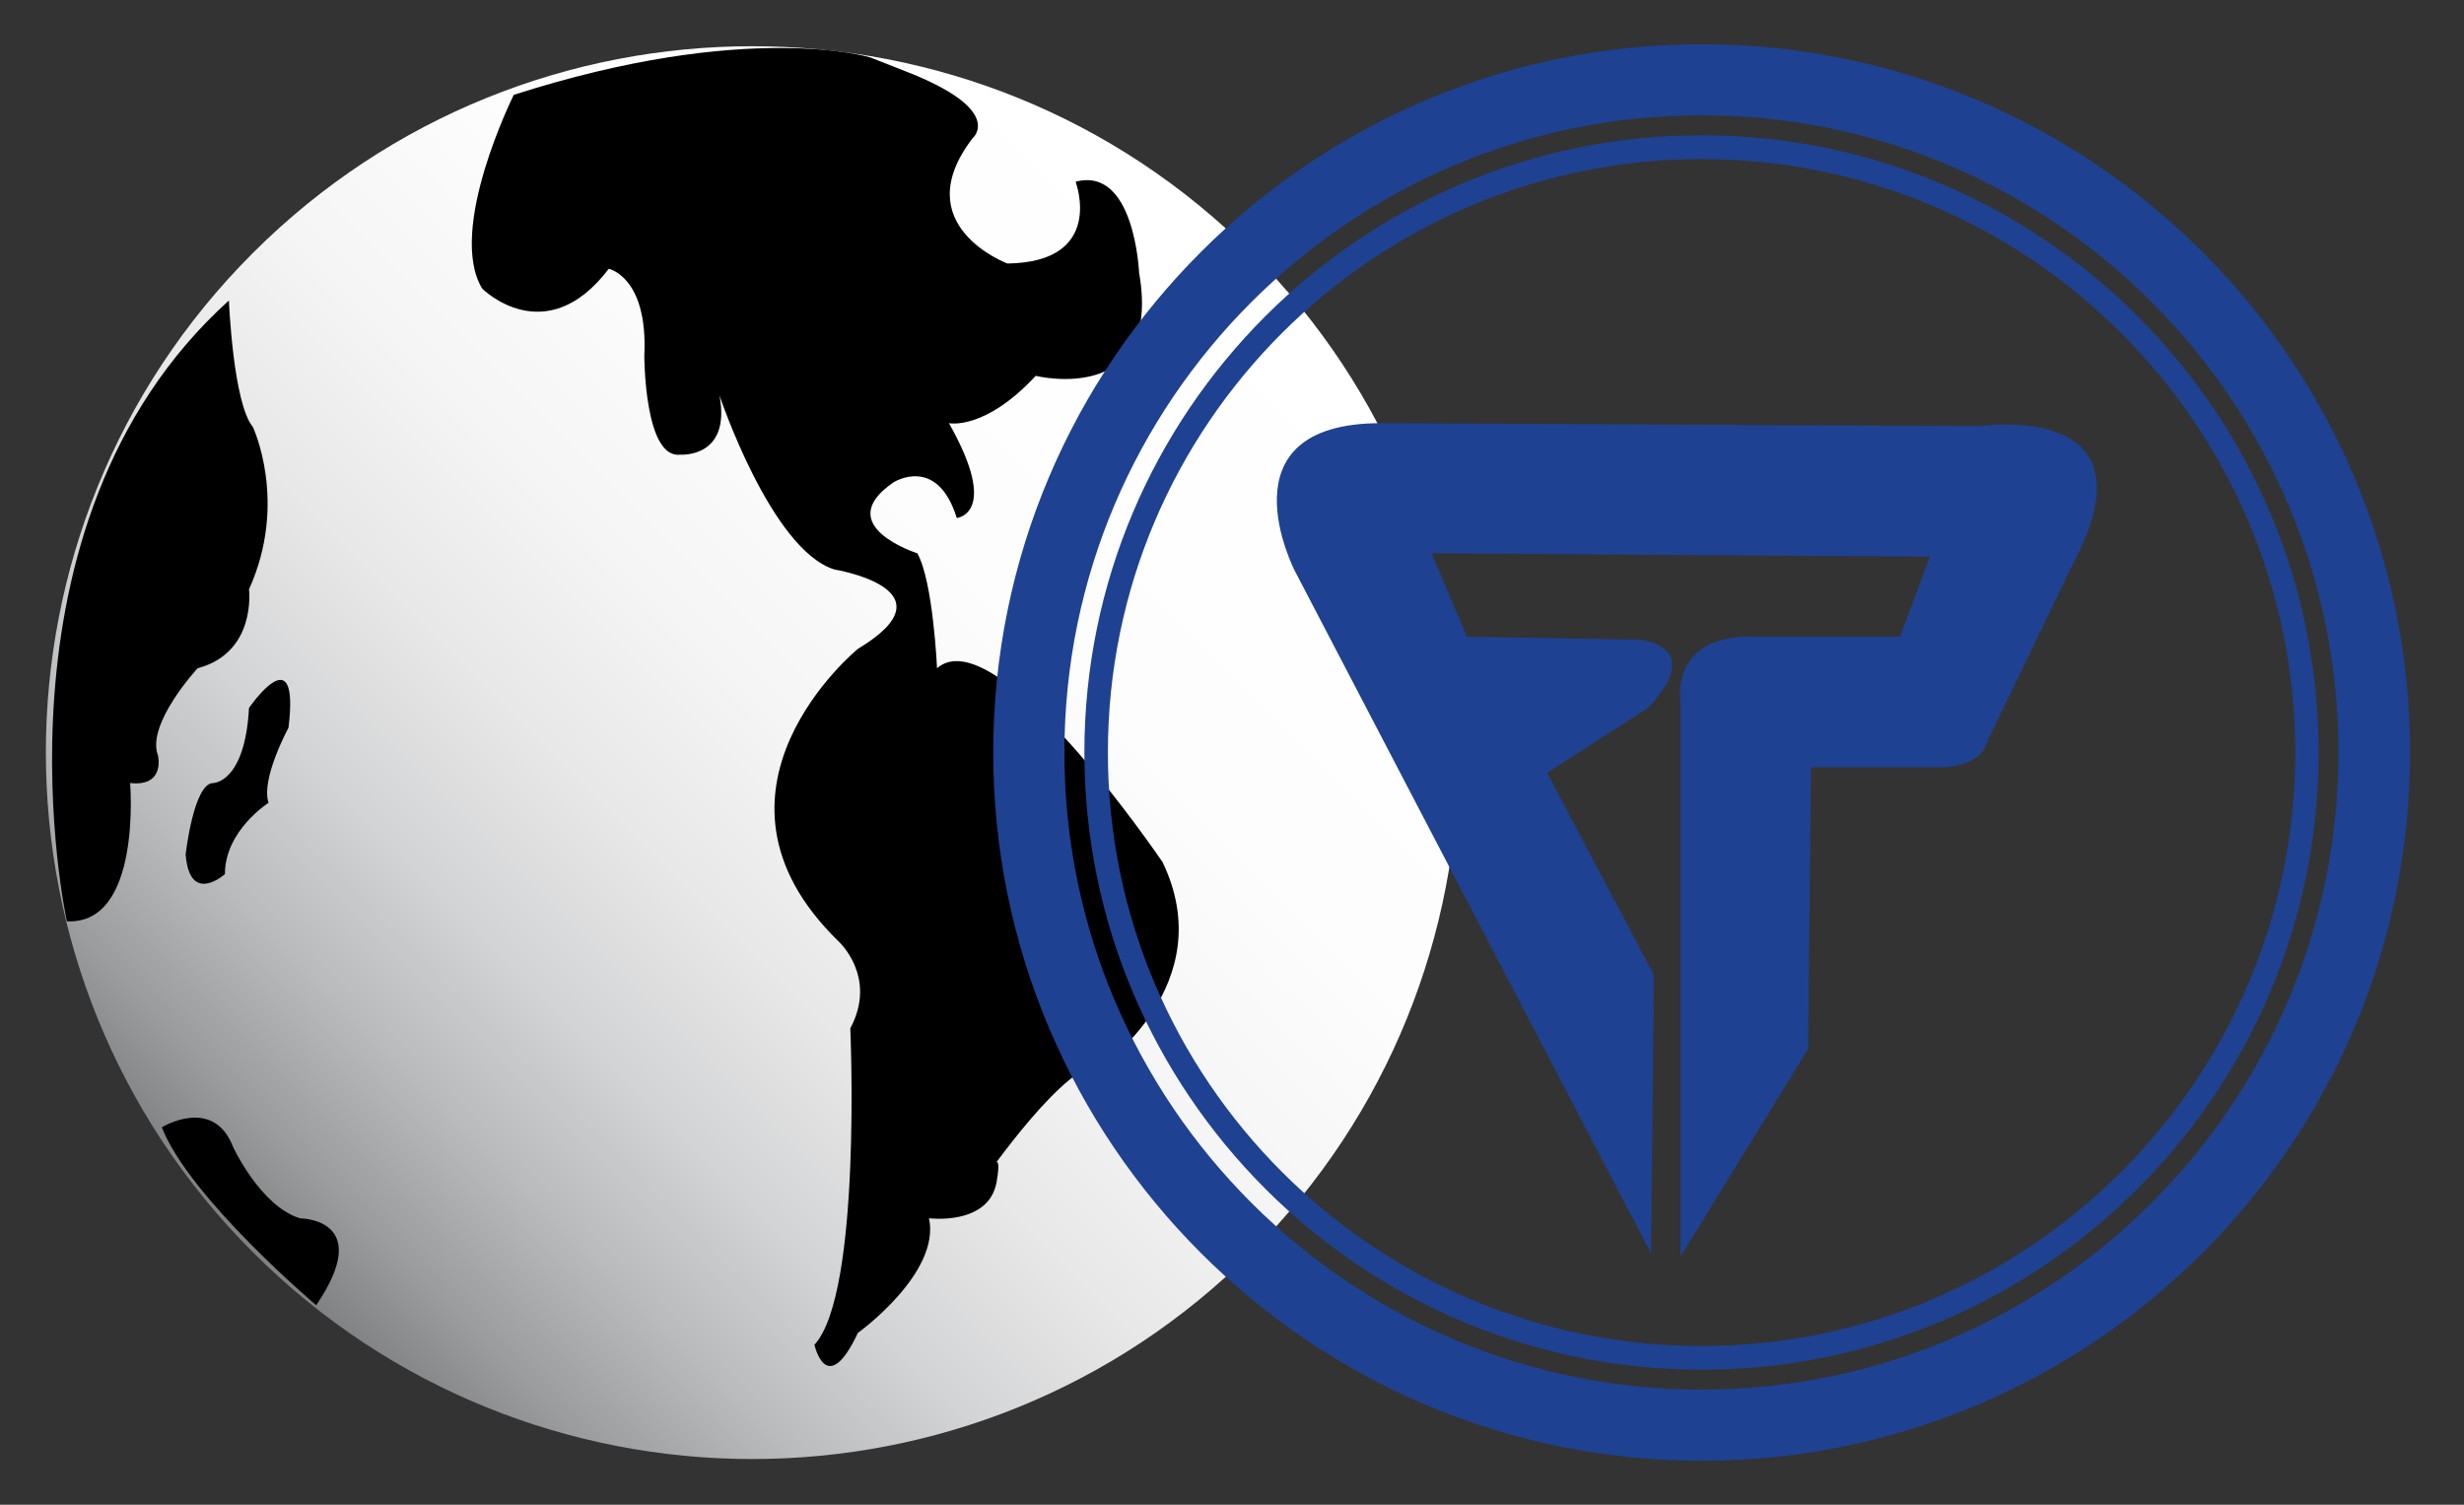 <svg version="1.1" id="Layer_1" xmlns="http://www.w3.org/2000/svg" xmlns:xlink="http://www.w3.org/1999/xlink" x="0px" y="0px" width="65.5px" height="40px" viewBox="0 0 65.5 40" enable-background="new 0 0 65.5 40" xml:space="preserve">
    <rect x="0" y="0" width="65.5" height="40" fill="#333333" stroke="none"/>
    <g>
        <defs>
            <path id="SVGID_1_" d="M6.719,6.728c-7.333,7.332-7.333,19.217,0,26.557c7.332,7.334,19.225,7.334,26.555,0
                c7.336-7.34,7.336-19.225,0-26.557c-3.665-3.665-8.47-5.499-13.276-5.499C15.192,1.229,10.386,3.062,6.719,6.728"></path>
        </defs>
        <clipPath id="SVGID_2_">
            <use xlink:href="#SVGID_1_" overflow="visible"></use>
        </clipPath>
        
            <linearGradient id="SVGID_3_" gradientUnits="userSpaceOnUse" x1="-152.069" y1="443.517" x2="-150.716" y2="443.517" gradientTransform="matrix(-20.29 20.29 20.29 20.29 -12050.523 -5906.531)">
            <stop offset="0" style="stop-color:#FFFFFF"></stop>
            <stop offset="0.297" style="stop-color:#FDFDFD"></stop>
            <stop offset="0.46" style="stop-color:#F5F5F5"></stop>
            <stop offset="0.591" style="stop-color:#E7E7E8"></stop>
            <stop offset="0.704" style="stop-color:#D3D4D5"></stop>
            <stop offset="0.807" style="stop-color:#BABBBC"></stop>
            <stop offset="0.901" style="stop-color:#9B9C9E"></stop>
            <stop offset="0.988" style="stop-color:#77797B"></stop>
            <stop offset="1" style="stop-color:#717375"></stop>
        </linearGradient>
        <polygon clip-path="url(#SVGID_2_)" fill="url(#SVGID_3_)" points="60.304,20.924 19.998,61.231 -20.308,20.924 19.998,-19.382 	
            "></polygon>
    </g>
    <path d="M6.085,7.988c0,0,0.111,2.732,0.637,3.362c0,0,0.947,2-0.103,4.316c0,0,0.211,1.679-1.366,2.098
        c0,0-1.372,1.482-1.054,2.317c0,0,0.205,0.838-0.74,0.734c0,0,0.317,3.777-1.681,3.676C1.778,24.491-0.544,13.975,6.085,7.988"></path>
    <path d="M6.619,18.821c0,0,1.358-1.989,1.05,0.524c0,0-0.743,1.366-0.53,1.996c0,0-1.16,0.734-1.16,1.895
        c0,0-0.938,0.843-1.044-0.524c0,0,0.214-1.896,0.732-1.896C5.668,20.815,6.511,20.815,6.619,18.821"></path>
    <path d="M4.301,29.968c0,0,1.368-0.845,1.895,0.521c0,0,0.73,1.578,1.781,1.898c0,0,1.999,0,0.428,2.31
        C8.405,34.697,5.042,31.854,4.301,29.968"></path>
    <path d="M13.658,2.521c0,0-1.786,3.582-0.84,5.151c0,0,1.683,1.685,3.365-0.526c0,0,1.048,0.212,0.945,2.316
        c0,0,0,2.732,0.949,2.624c0,0,1.364,0.108,1.049-1.574c0,0,1.372,4.103,3.055,4.627c0,0,3.253,0.528,0.624,2.11
        c0,0-4.624,3.774-0.518,7.771c0,0,1.05,0.945,0.316,2.316c0,0,0.313,7.04-0.953,8.412c0,0,0.32,1.46,1.155-0.315
        c0,0,2.204-1.584,1.891-3.048c0,0,1.579,0.203,1.795-0.953c0.206-1.158-0.317-0.101-0.317-0.101s2.201-3.19,3.128-3.025
        c0.079,0.01-0.077,0.076-0.077,0.076s3.253-2.2,1.678-5.465c0,0-4.413-6.522-5.994-5.154c0,0-0.103-2.307-0.524-3.055
        c0,0-2.32-0.734-0.631-1.887c0,0,1.156-0.737,1.68,0.949c0,0,1.158-0.108-0.209-2.521c0,0,0.949,0.205,2.307-1.258
        c0,0,3.372,0.832,2.748-2.743c0,0-0.118-2.837-1.688-2.417c0,0,0.811,2.137-1.813,2.174c-0.857,0.016,0,0,0,0
        s-2.708-1.012-0.922-3.334c0,0,0.88-0.742-1.786-1.776c-1.082-0.426-0.943-0.37-0.943-0.37S19.869,0.528,13.658,2.521"></path>
    <path fill="#1E4192" d="M26.403,20.002c0,10.387,8.451,18.829,18.828,18.829c10.392,0,18.835-8.442,18.835-18.829
        c0-10.381-8.443-18.826-18.835-18.826C34.854,1.176,26.403,9.621,26.403,20.002 M28.295,20.002c0-9.334,7.603-16.938,16.936-16.938
        c9.338,0,16.932,7.604,16.932,16.938c0,9.337-7.594,16.938-16.932,16.938C35.898,36.94,28.295,29.339,28.295,20.002"></path>
    <path fill="#1E4192" d="M28.826,20.002c0,9.052,7.355,16.409,16.405,16.409c9.045,0,16.404-7.357,16.404-16.409
        c0-9.046-7.359-16.406-16.404-16.406C36.182,3.596,28.826,10.956,28.826,20.002 M29.451,20.002c0-8.703,7.086-15.773,15.78-15.773
        c8.697,0,15.783,7.07,15.783,15.773c0,8.702-7.085,15.779-15.783,15.779C36.537,35.785,29.451,28.704,29.451,20.002"></path>
    <path fill="#1E4192" d="M43.891,33.324l-9.466-18.138c0,0-2.047-3.937,2.286-3.937l15.929,0.078c0,0,4.813-0.714,2.444,3.708
        l-2.281,4.726c0,0-0.083,0.562-1.109,0.635h-3.552l-0.077,7.491l-3.392,5.515V18.66c0,0-0.316-1.806,1.973-1.735h3.861l0.795-2.126
        l-13.249-0.09l0.943,2.216l4.582,0.079c0,0,1.805,0.151,0.229,1.816l-2.681,1.725l2.836,5.365L43.891,33.324z"></path>
</svg>